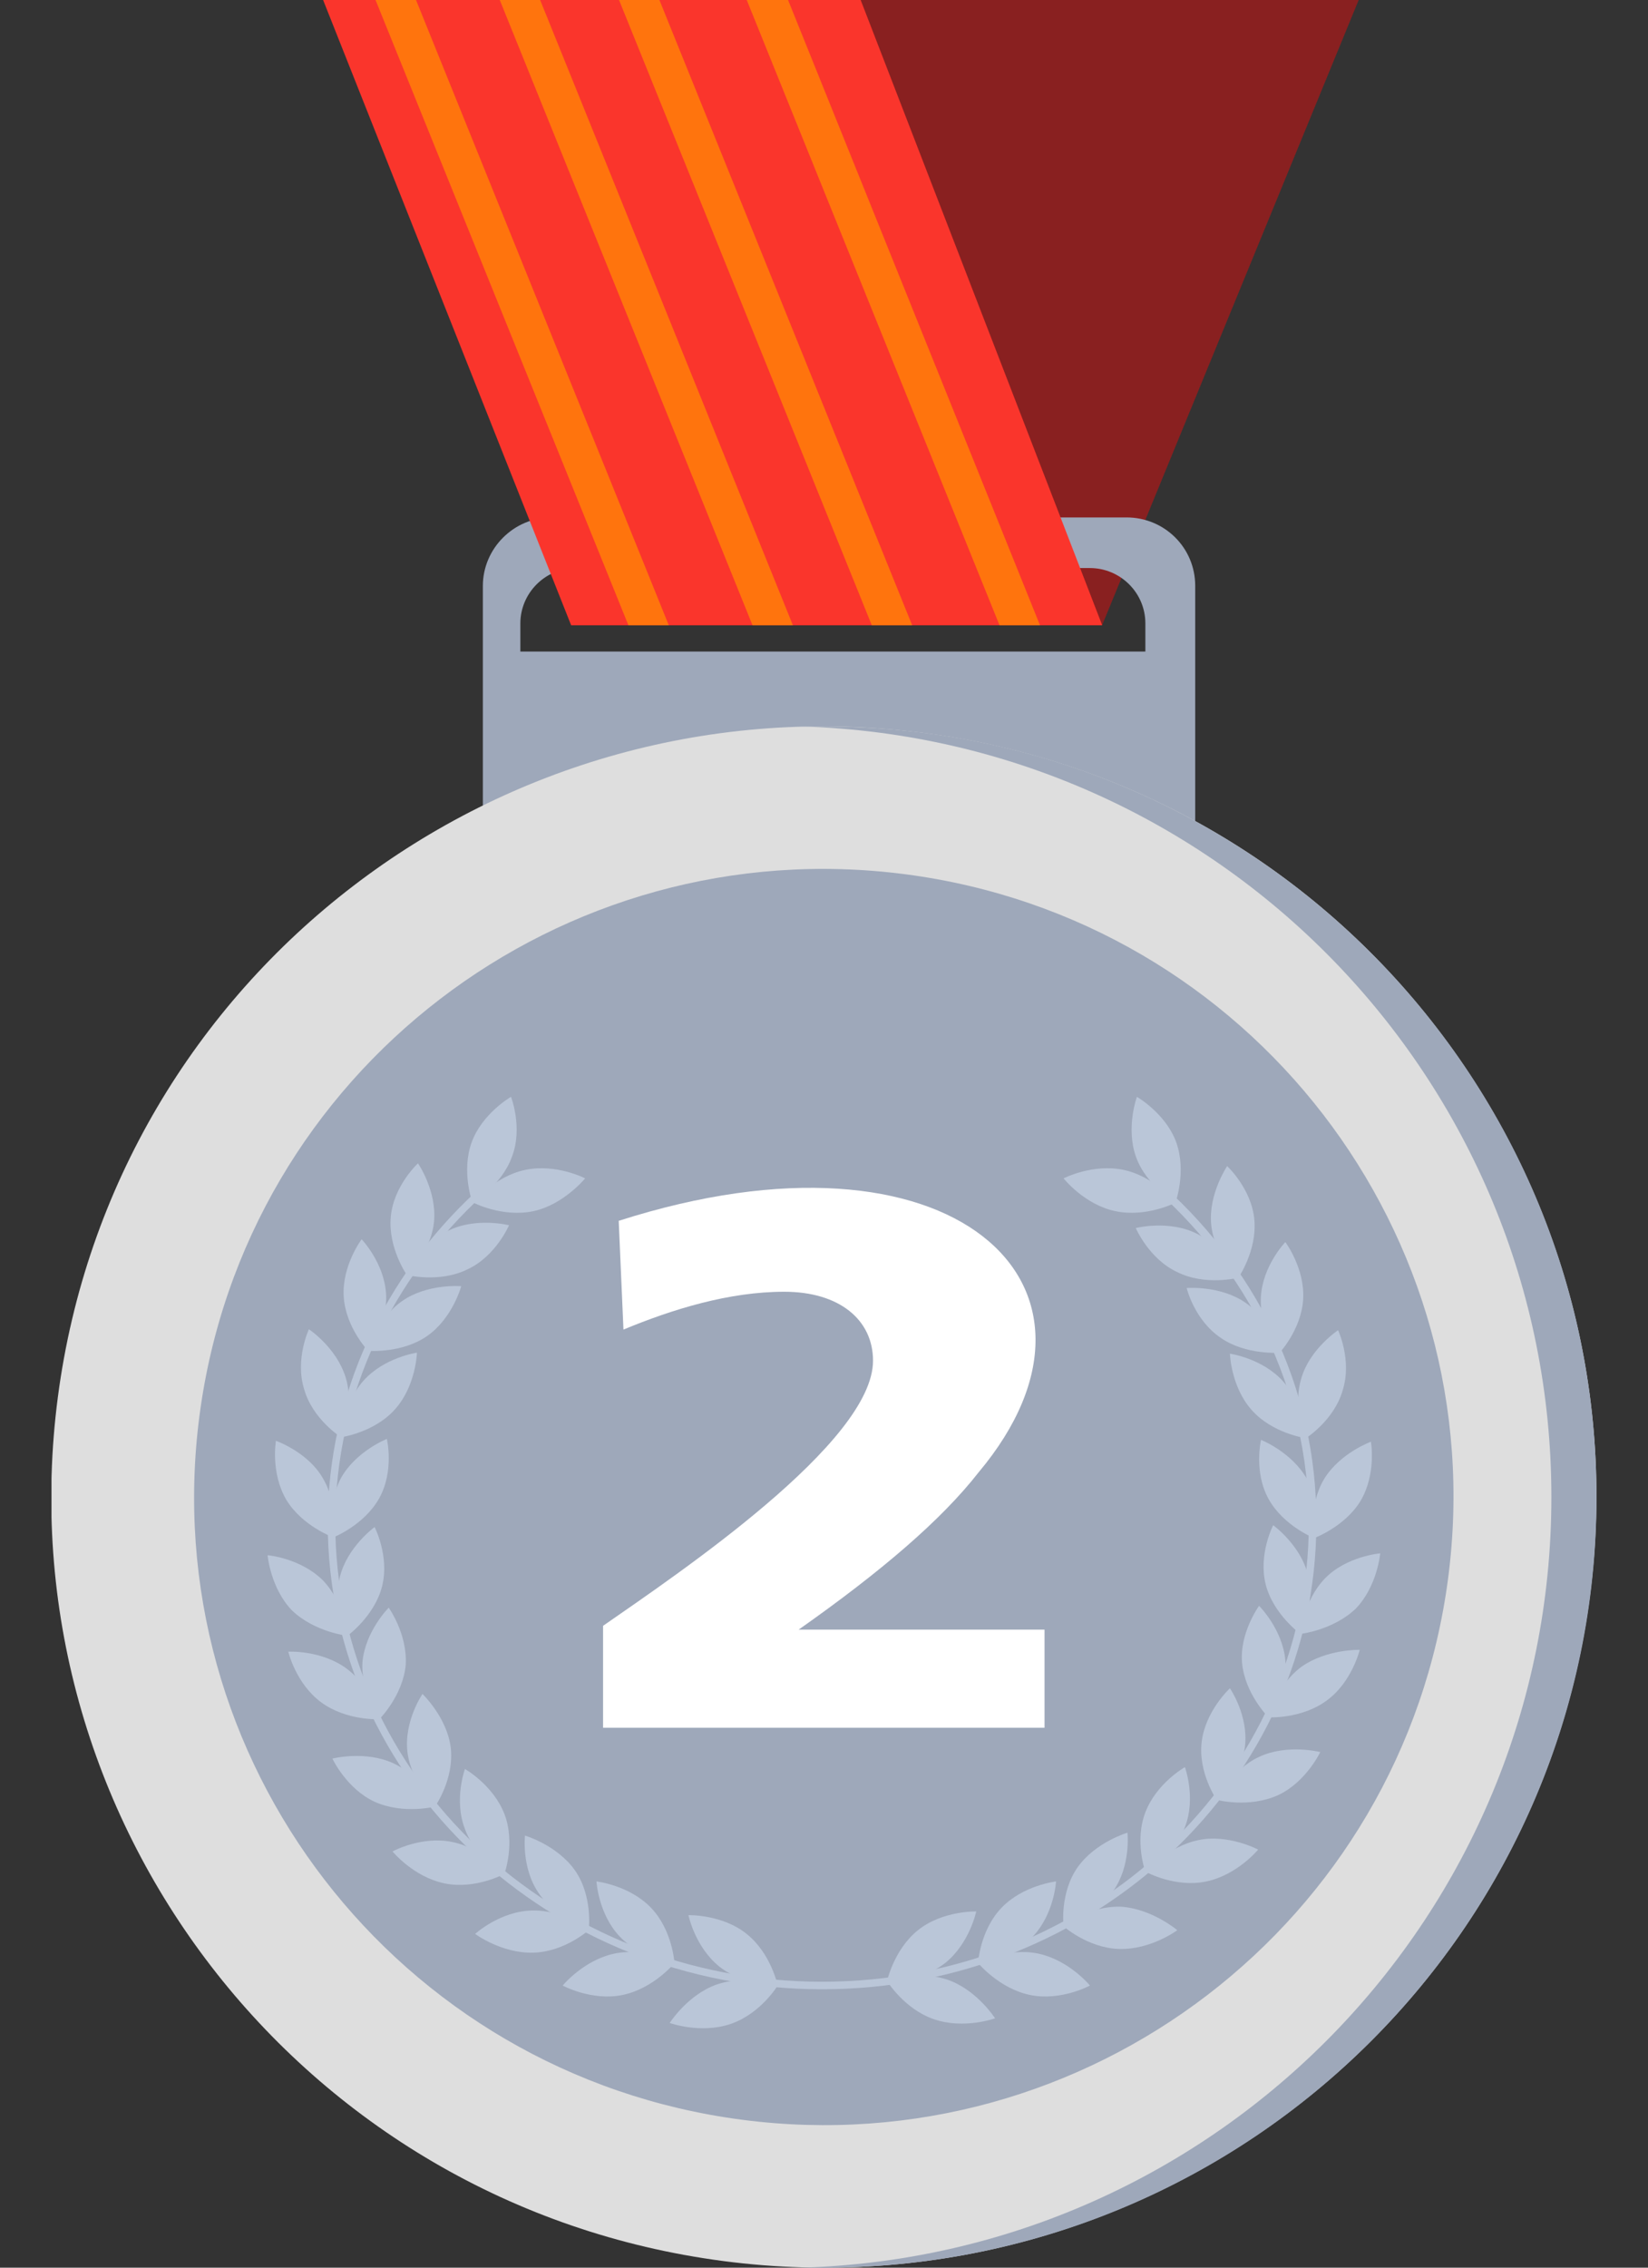 <svg width="16" height="22" viewBox="0 0 16 22" fill="none" xmlns="http://www.w3.org/2000/svg">
<rect x="0" y="0" width="16" height="22" fill="#333333" stroke="none"/>
<g id="Frame" clip-path="url(#clip0_2433_40275)">
<g id="Group">
<path id="Vector" d="M13.191 0L10.7 6.066H5.545L7.835 0H13.191Z" fill="#892020"/>
<path id="Vector_2" d="M10.938 5.02H5.354C4.989 5.02 4.688 5.32 4.688 5.684V9.231H11.604V5.684C11.604 5.311 11.303 5.02 10.938 5.02ZM11.111 6.321H5.052V6.048C5.052 5.757 5.29 5.511 5.591 5.511H10.582C10.874 5.511 11.12 5.748 11.12 6.048V6.321H11.111Z" fill="#9EA8BA"/>
<path id="Vector_3" d="M3.137 0L5.545 6.066H10.701L8.356 0H3.137Z" fill="#FA352C"/>
<g id="Group_2">
<path id="Vector_4" d="M6.493 6.066L4.039 0H3.646L6.101 6.066H6.493Z" fill="#FF740D"/>
<path id="Vector_5" d="M7.698 6.066L5.244 0H4.852L7.306 6.066H7.698Z" fill="#FF740D"/>
<path id="Vector_6" d="M8.856 6.066L6.402 0H6.01L8.464 6.066H8.856Z" fill="#FF740D"/>
<path id="Vector_7" d="M10.097 6.066L7.651 0H7.25L9.704 6.066H10.097Z" fill="#FF740D"/>
</g>
<path id="Vector_8" d="M15.435 15.494C15.973 11.401 13.08 7.647 8.973 7.111C4.866 6.575 1.1 9.458 0.562 13.552C0.024 17.646 2.917 21.399 7.024 21.936C11.131 22.472 14.897 19.588 15.435 15.494Z" fill="#DEDEDE"/>
<path id="Vector_9" d="M8 7.048C7.927 7.048 7.854 7.048 7.781 7.048C11.823 7.167 15.062 10.468 15.062 14.524C15.062 18.58 11.823 21.882 7.781 22C7.854 22 7.927 22 8 22C12.143 22 15.5 18.653 15.5 14.524C15.5 10.395 12.143 7.048 8 7.048Z" fill="#9EA8BA"/>
<path id="Vector_10" d="M14.059 15.315C14.498 11.978 12.139 8.919 8.792 8.482C5.444 8.045 2.375 10.395 1.937 13.732C1.498 17.069 3.856 20.128 7.204 20.565C10.551 21.002 13.62 18.652 14.059 15.315Z" fill="#9EA8BA"/>
<path id="Vector_11" d="M7.754 15.81H10.141V16.762H5.855V15.773C6.601 15.255 8.476 13.992 8.476 13.201C8.476 12.805 8.15 12.532 7.614 12.532C7.078 12.532 6.531 12.701 6.053 12.899L6.007 11.844C9.244 10.807 11.026 12.466 9.501 14.284C9.14 14.746 8.557 15.245 7.754 15.81Z" fill="white"/>
<g id="Group_3">
<g id="Group_4">
<path id="Vector_12" d="M7.249 18.762C7.487 18.953 7.55 19.262 7.55 19.262C7.55 19.262 7.231 19.271 6.985 19.08C6.747 18.889 6.684 18.58 6.684 18.58C6.684 18.58 7.012 18.571 7.249 18.762Z" fill="#BAC6D8"/>
<path id="Vector_13" d="M6.958 19.253C7.25 19.153 7.551 19.262 7.551 19.262C7.551 19.262 7.387 19.535 7.095 19.635C6.803 19.735 6.502 19.626 6.502 19.626C6.502 19.626 6.675 19.353 6.958 19.253Z" fill="#BAC6D8"/>
</g>
<g id="Group_5">
<path id="Vector_14" d="M6.32 18.508C6.53 18.726 6.548 19.044 6.548 19.044C6.548 19.044 6.229 19.008 6.019 18.79C5.809 18.571 5.791 18.253 5.791 18.253C5.791 18.253 6.11 18.289 6.32 18.508Z" fill="#BAC6D8"/>
<path id="Vector_15" d="M5.965 18.953C6.266 18.89 6.549 19.044 6.549 19.044C6.549 19.044 6.348 19.29 6.047 19.354C5.746 19.417 5.463 19.263 5.463 19.263C5.463 19.263 5.664 19.017 5.965 18.953Z" fill="#BAC6D8"/>
<path id="Vector_16" d="M5.581 18.144C5.754 18.39 5.717 18.708 5.717 18.708C5.717 18.708 5.407 18.626 5.234 18.372C5.06 18.126 5.097 17.808 5.097 17.808C5.097 17.808 5.407 17.899 5.581 18.144Z" fill="#BAC6D8"/>
<path id="Vector_17" d="M5.161 18.535C5.471 18.526 5.726 18.717 5.726 18.717C5.726 18.717 5.489 18.935 5.179 18.944C4.869 18.953 4.613 18.762 4.613 18.762C4.613 18.762 4.851 18.544 5.161 18.535Z" fill="#BAC6D8"/>
<path id="Vector_18" d="M4.897 17.598C5.006 17.88 4.897 18.18 4.897 18.18C4.897 18.18 4.614 18.026 4.514 17.744C4.404 17.462 4.514 17.162 4.514 17.162C4.514 17.162 4.787 17.316 4.897 17.598Z" fill="#BAC6D8"/>
<path id="Vector_19" d="M4.394 17.871C4.696 17.934 4.896 18.18 4.896 18.18C4.896 18.18 4.613 18.335 4.312 18.271C4.011 18.207 3.811 17.962 3.811 17.962C3.811 17.962 4.093 17.807 4.394 17.871Z" fill="#BAC6D8"/>
<path id="Vector_20" d="M4.376 16.953C4.412 17.253 4.23 17.516 4.23 17.516C4.23 17.516 3.992 17.298 3.956 16.998C3.92 16.698 4.102 16.434 4.102 16.434C4.102 16.434 4.339 16.661 4.376 16.953Z" fill="#BAC6D8"/>
<path id="Vector_21" d="M3.82 17.107C4.093 17.234 4.23 17.525 4.23 17.525C4.23 17.525 3.92 17.607 3.637 17.48C3.363 17.353 3.227 17.061 3.227 17.061C3.227 17.061 3.546 16.98 3.82 17.107Z" fill="#BAC6D8"/>
</g>
<g id="Group_6">
<path id="Vector_22" d="M3.939 16.152C3.911 16.452 3.683 16.679 3.683 16.679C3.683 16.679 3.501 16.416 3.519 16.125C3.546 15.825 3.774 15.597 3.774 15.597C3.774 15.597 3.957 15.852 3.939 16.152Z" fill="#BAC6D8"/>
<path id="Vector_23" d="M3.365 16.188C3.611 16.37 3.684 16.679 3.684 16.679C3.684 16.679 3.365 16.697 3.118 16.515C2.872 16.334 2.799 16.024 2.799 16.024C2.799 16.024 3.118 16.006 3.365 16.188Z" fill="#BAC6D8"/>
<path id="Vector_24" d="M3.71 15.388C3.637 15.679 3.373 15.87 3.373 15.87C3.373 15.87 3.227 15.588 3.3 15.297C3.373 15.006 3.637 14.815 3.637 14.815C3.637 14.815 3.783 15.097 3.71 15.388Z" fill="#BAC6D8"/>
<path id="Vector_25" d="M3.136 15.333C3.346 15.552 3.373 15.87 3.373 15.87C3.373 15.87 3.054 15.834 2.835 15.624C2.625 15.406 2.598 15.088 2.598 15.088C2.598 15.088 2.917 15.115 3.136 15.333Z" fill="#BAC6D8"/>
<path id="Vector_26" d="M3.683 14.533C3.537 14.797 3.236 14.915 3.236 14.915C3.236 14.915 3.172 14.606 3.309 14.342C3.455 14.078 3.756 13.96 3.756 13.96C3.756 13.96 3.829 14.269 3.683 14.533Z" fill="#BAC6D8"/>
<path id="Vector_27" d="M3.135 14.342C3.291 14.606 3.236 14.915 3.236 14.915C3.236 14.915 2.935 14.806 2.78 14.551C2.625 14.287 2.679 13.978 2.679 13.978C2.679 13.978 2.99 14.087 3.135 14.342Z" fill="#BAC6D8"/>
<path id="Vector_28" d="M3.838 13.669C3.638 13.897 3.318 13.942 3.318 13.942C3.318 13.942 3.327 13.624 3.528 13.396C3.729 13.169 4.048 13.123 4.048 13.123C4.048 13.123 4.039 13.442 3.838 13.669Z" fill="#BAC6D8"/>
<path id="Vector_29" d="M3.355 13.36C3.446 13.651 3.309 13.942 3.309 13.942C3.309 13.942 3.035 13.769 2.953 13.478C2.862 13.187 2.999 12.896 2.999 12.896C2.999 12.896 3.263 13.069 3.355 13.36Z" fill="#BAC6D8"/>
</g>
<path id="Vector_30" d="M4.149 12.96C3.903 13.133 3.574 13.105 3.574 13.105C3.574 13.105 3.656 12.796 3.903 12.623C4.149 12.45 4.478 12.478 4.478 12.478C4.478 12.478 4.395 12.787 4.149 12.96Z" fill="#BAC6D8"/>
<path id="Vector_31" d="M3.748 12.55C3.766 12.851 3.574 13.105 3.574 13.105C3.574 13.105 3.355 12.878 3.337 12.578C3.319 12.278 3.511 12.023 3.511 12.023C3.511 12.023 3.729 12.25 3.748 12.55Z" fill="#BAC6D8"/>
<path id="Vector_32" d="M4.54 12.314C4.267 12.45 3.947 12.369 3.947 12.369C3.947 12.369 4.075 12.078 4.349 11.941C4.622 11.805 4.942 11.887 4.942 11.887C4.942 11.887 4.814 12.187 4.54 12.314Z" fill="#BAC6D8"/>
<path id="Vector_33" d="M4.214 11.85C4.186 12.15 3.949 12.368 3.949 12.368C3.949 12.368 3.766 12.105 3.794 11.805C3.821 11.504 4.058 11.286 4.058 11.286C4.058 11.286 4.241 11.55 4.214 11.85Z" fill="#BAC6D8"/>
<g id="Group_7">
<path id="Vector_34" d="M8.912 18.726C8.675 18.917 8.611 19.226 8.611 19.226C8.611 19.226 8.931 19.235 9.177 19.044C9.414 18.853 9.478 18.544 9.478 18.544C9.478 18.544 9.15 18.535 8.912 18.726Z" fill="#BAC6D8"/>
<path id="Vector_35" d="M9.204 19.208C8.912 19.108 8.611 19.217 8.611 19.217C8.611 19.217 8.776 19.49 9.068 19.59C9.36 19.69 9.661 19.581 9.661 19.581C9.661 19.581 9.487 19.308 9.204 19.208Z" fill="#BAC6D8"/>
</g>
<g id="Group_8">
<path id="Vector_36" d="M9.724 18.508C9.514 18.726 9.496 19.044 9.496 19.044C9.496 19.044 9.815 19.008 10.025 18.79C10.235 18.571 10.253 18.253 10.253 18.253C10.253 18.253 9.934 18.289 9.724 18.508Z" fill="#BAC6D8"/>
<path id="Vector_37" d="M10.08 18.953C9.779 18.89 9.496 19.044 9.496 19.044C9.496 19.044 9.697 19.29 9.998 19.354C10.299 19.417 10.582 19.263 10.582 19.263C10.582 19.263 10.381 19.017 10.08 18.953Z" fill="#BAC6D8"/>
<path id="Vector_38" d="M10.462 18.116C10.289 18.362 10.325 18.68 10.325 18.68C10.325 18.68 10.636 18.598 10.809 18.344C10.982 18.098 10.946 17.78 10.946 17.78C10.946 17.78 10.636 17.871 10.462 18.116Z" fill="#BAC6D8"/>
<path id="Vector_39" d="M10.882 18.498C10.572 18.489 10.316 18.68 10.316 18.68C10.316 18.68 10.554 18.898 10.864 18.908C11.174 18.917 11.43 18.726 11.43 18.726C11.43 18.726 11.183 18.517 10.882 18.498Z" fill="#BAC6D8"/>
<path id="Vector_40" d="M11.121 17.58C11.011 17.862 11.121 18.162 11.121 18.162C11.121 18.162 11.404 18.008 11.504 17.726C11.614 17.444 11.504 17.144 11.504 17.144C11.504 17.144 11.23 17.298 11.121 17.58Z" fill="#BAC6D8"/>
<path id="Vector_41" d="M11.631 17.853C11.33 17.916 11.129 18.162 11.129 18.162C11.129 18.162 11.412 18.317 11.713 18.253C12.014 18.189 12.215 17.944 12.215 17.944C12.215 17.944 11.923 17.789 11.631 17.853Z" fill="#BAC6D8"/>
<path id="Vector_42" d="M11.667 16.898C11.63 17.198 11.813 17.462 11.813 17.462C11.813 17.462 12.05 17.243 12.087 16.943C12.123 16.643 11.941 16.379 11.941 16.379C11.941 16.379 11.703 16.598 11.667 16.898Z" fill="#BAC6D8"/>
<path id="Vector_43" d="M12.225 17.044C11.951 17.171 11.815 17.462 11.815 17.462C11.815 17.462 12.125 17.544 12.408 17.416C12.681 17.289 12.818 16.998 12.818 16.998C12.818 16.998 12.499 16.916 12.225 17.044Z" fill="#BAC6D8"/>
</g>
<g id="Group_9">
<path id="Vector_44" d="M12.059 16.134C12.087 16.434 12.315 16.661 12.315 16.661C12.315 16.661 12.497 16.398 12.479 16.107C12.452 15.806 12.224 15.579 12.224 15.579C12.224 15.579 12.032 15.843 12.059 16.134Z" fill="#BAC6D8"/>
<path id="Vector_45" d="M12.636 16.17C12.389 16.352 12.316 16.661 12.316 16.661C12.316 16.661 12.636 16.679 12.882 16.497C13.128 16.316 13.201 16.006 13.201 16.006C13.201 16.006 12.882 15.997 12.636 16.17Z" fill="#BAC6D8"/>
<path id="Vector_46" d="M12.288 15.37C12.361 15.661 12.626 15.852 12.626 15.852C12.626 15.852 12.772 15.57 12.699 15.279C12.626 14.988 12.361 14.797 12.361 14.797C12.361 14.797 12.215 15.079 12.288 15.37Z" fill="#BAC6D8"/>
<path id="Vector_47" d="M12.862 15.315C12.652 15.534 12.625 15.852 12.625 15.852C12.625 15.852 12.944 15.816 13.163 15.606C13.373 15.388 13.4 15.07 13.4 15.07C13.4 15.07 13.072 15.097 12.862 15.315Z" fill="#BAC6D8"/>
<path id="Vector_48" d="M12.316 14.542C12.462 14.806 12.763 14.924 12.763 14.924C12.763 14.924 12.827 14.615 12.69 14.351C12.544 14.088 12.243 13.969 12.243 13.969C12.243 13.969 12.17 14.278 12.316 14.542Z" fill="#BAC6D8"/>
<path id="Vector_49" d="M12.854 14.351C12.699 14.615 12.754 14.924 12.754 14.924C12.754 14.924 13.055 14.815 13.21 14.56C13.365 14.296 13.31 13.987 13.31 13.987C13.31 13.987 13.009 14.096 12.854 14.351Z" fill="#BAC6D8"/>
<path id="Vector_50" d="M12.151 13.678C12.352 13.906 12.671 13.951 12.671 13.951C12.671 13.951 12.662 13.633 12.461 13.406C12.261 13.178 11.941 13.133 11.941 13.133C11.941 13.133 11.95 13.451 12.151 13.678Z" fill="#BAC6D8"/>
<path id="Vector_51" d="M12.635 13.369C12.544 13.66 12.681 13.951 12.681 13.951C12.681 13.951 12.954 13.778 13.036 13.487C13.128 13.196 12.991 12.905 12.991 12.905C12.991 12.905 12.717 13.087 12.635 13.369Z" fill="#BAC6D8"/>
</g>
<path id="Vector_52" d="M11.85 12.978C12.096 13.15 12.425 13.123 12.425 13.123C12.425 13.123 12.343 12.814 12.096 12.641C11.85 12.468 11.521 12.496 11.521 12.496C11.521 12.496 11.595 12.805 11.85 12.978Z" fill="#BAC6D8"/>
<path id="Vector_53" d="M12.242 12.578C12.223 12.878 12.415 13.133 12.415 13.133C12.415 13.133 12.634 12.905 12.652 12.605C12.67 12.305 12.479 12.05 12.479 12.05C12.479 12.05 12.26 12.278 12.242 12.578Z" fill="#BAC6D8"/>
<path id="Vector_54" d="M11.429 12.341C11.703 12.478 12.022 12.396 12.022 12.396C12.022 12.396 11.894 12.105 11.62 11.969C11.347 11.832 11.027 11.914 11.027 11.914C11.027 11.914 11.155 12.214 11.429 12.341Z" fill="#BAC6D8"/>
<path id="Vector_55" d="M11.759 11.877C11.786 12.178 12.023 12.396 12.023 12.396C12.023 12.396 12.206 12.132 12.178 11.832C12.151 11.532 11.914 11.313 11.914 11.313C11.914 11.313 11.731 11.586 11.759 11.877Z" fill="#BAC6D8"/>
<path id="Vector_56" d="M11.211 11.432C11.202 11.441 11.184 11.459 11.165 11.468C11.156 11.468 11.156 11.477 11.147 11.477C12.105 12.296 12.707 13.469 12.707 14.778C12.707 17.234 10.59 19.226 7.981 19.226C5.371 19.226 3.255 17.234 3.255 14.778C3.255 13.523 3.811 12.396 4.696 11.586C4.669 11.577 4.641 11.568 4.623 11.559C3.738 12.377 3.182 13.523 3.182 14.778C3.182 17.27 5.335 19.299 7.981 19.299C10.627 19.299 12.78 17.27 12.78 14.778C12.789 13.451 12.178 12.259 11.211 11.432Z" fill="#BAC6D8"/>
<path id="Vector_57" d="M5.18 11.75C4.879 11.814 4.596 11.668 4.596 11.668C4.596 11.668 4.796 11.414 5.098 11.35C5.399 11.286 5.681 11.432 5.681 11.432C5.681 11.432 5.472 11.687 5.18 11.75Z" fill="#BAC6D8"/>
<path id="Vector_58" d="M4.97 11.223C4.869 11.505 4.587 11.668 4.587 11.668C4.587 11.668 4.477 11.368 4.578 11.086C4.678 10.804 4.961 10.641 4.961 10.641C4.961 10.641 5.079 10.941 4.97 11.223Z" fill="#BAC6D8"/>
<path id="Vector_59" d="M10.828 11.75C11.129 11.814 11.412 11.668 11.412 11.668C11.412 11.668 11.211 11.414 10.91 11.35C10.609 11.286 10.326 11.432 10.326 11.432C10.326 11.432 10.527 11.687 10.828 11.75Z" fill="#BAC6D8"/>
<path id="Vector_60" d="M11.029 11.223C11.129 11.505 11.412 11.668 11.412 11.668C11.412 11.668 11.521 11.368 11.421 11.086C11.321 10.804 11.038 10.641 11.038 10.641C11.038 10.641 10.928 10.941 11.029 11.223Z" fill="#BAC6D8"/>
</g>
</g>
</g>
<defs>
<clipPath id="clip0_2433_40275">
<rect width="15" height="22" fill="white" transform="translate(0.5)"/>
</clipPath>
</defs>
</svg>
